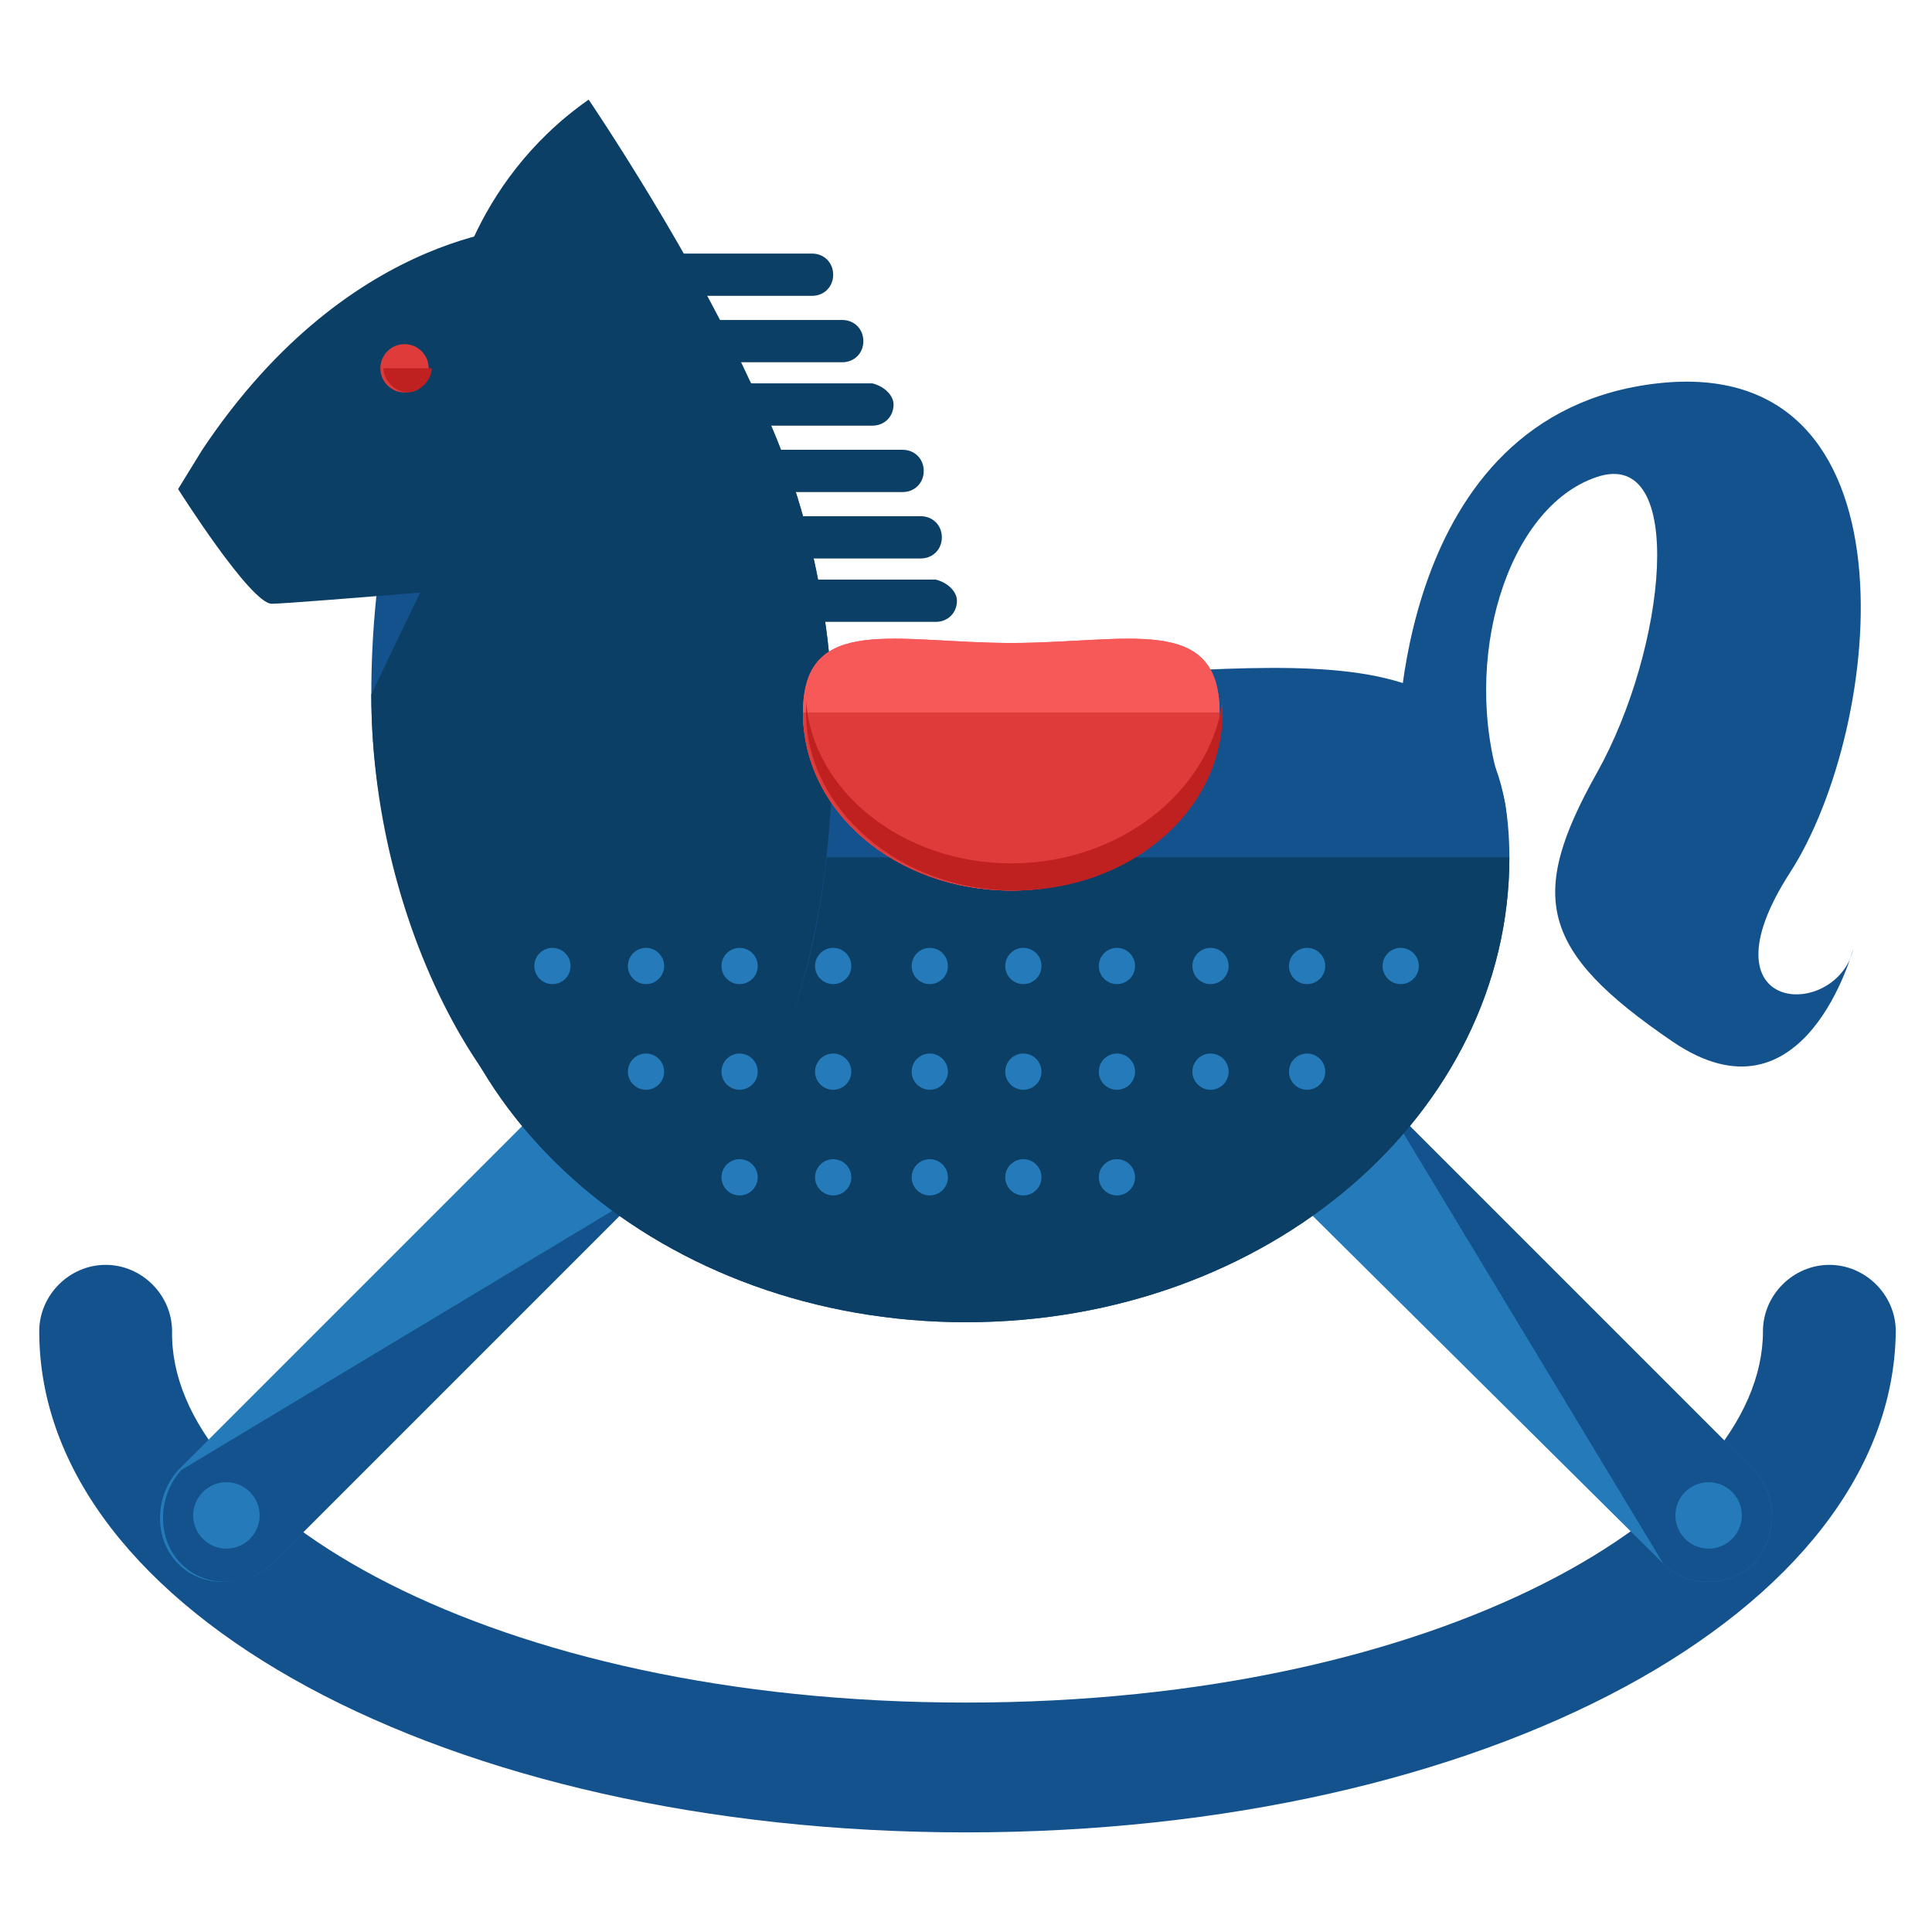 <?xml version="1.0" encoding="utf-8"?>
<!-- Generator: Adobe Illustrator 16.0.0, SVG Export Plug-In . SVG Version: 6.00 Build 0)  -->
<!DOCTYPE svg PUBLIC "-//W3C//DTD SVG 1.1//EN" "http://www.w3.org/Graphics/SVG/1.1/DTD/svg11.dtd">
<svg version="1.1" id="Layer_1" xmlns="http://www.w3.org/2000/svg" xmlns:xlink="http://www.w3.org/1999/xlink" x="0px" y="0px"
	 width="64px" height="64px" viewBox="0 0 64 64" enable-background="new 0 0 64 64" xml:space="preserve">
<g>
	<g>
		<g>
			<g>
				<g>
					<g>
						<path fill="#13528C" d="M32,60.7c-17.2,0-30.7-7.3-30.7-16.6c0-1.2,1-2.2,2.2-2.2s2.2,1,2.2,2.2C5.6,50,16.2,56.4,32,56.4
							S58.4,50,58.4,44.1c0-1.2,1-2.2,2.2-2.2s2.2,1,2.2,2.2C62.7,53.4,49.2,60.7,32,60.7z"/>
					</g>
					<g>
						<g>
							<path fill="#257BBA" d="M7.4,52.4c-0.6,0-1.1-0.2-1.5-0.6c-0.8-0.8-0.8-2.2,0-3.1l12.3-12.3c0.8-0.8,2.2-0.8,3.1,0
								s0.8,2.2,0,3.1L9,51.8C8.6,52.2,8,52.4,7.4,52.4z"/>
						</g>
						<g>
							<path fill="#13528C" d="M21.3,39.5L9,51.8c-0.4,0.4-1,0.6-1.5,0.6c-0.6,0-1.1-0.2-1.5-0.6c-0.8-0.8-0.8-2.2,0-3.1"/>
						</g>
						<g>
							<path fill="#257BBA" d="M56.6,52.4c-0.6,0-1.1-0.2-1.5-0.6L42.7,39.5c-0.8-0.8-0.8-2.2,0-3.1s2.2-0.8,3.1,0l12.3,12.3
								c0.8,0.8,0.8,2.2,0,3.1C57.7,52.2,57.1,52.4,56.6,52.4z"/>
						</g>
						<g>
							<path fill="#13528C" d="M45.8,36.4l12.3,12.3c0.8,0.8,0.8,2.2,0,3.1c-0.4,0.4-1,0.6-1.5,0.6c-0.6,0-1.1-0.2-1.5-0.6"/>
						</g>
					</g>
				</g>
				<path fill="#13528C" d="M50,28.4c0,8.5-8,15.4-18,15.4s-18-6.9-18-15.4c0-8.5,8-5.9,18-5.9S50,19.9,50,28.4z"/>
				<path fill="#0C3F66" d="M50,28.4c0,8.5-8,15.4-18,15.4s-18-6.9-18-15.4"/>
			</g>
			<path fill="#13528C" d="M27.6,24.3c0,8.3-2.4,14.1-6.4,14.1c-4,0-8.9-7.1-8.9-15.4c0-8.3,3.2-15,7.2-15C23.5,8,27.6,16,27.6,24.3
				z"/>
			<path fill="#0C3F66" d="M19.5,8c4,0,8.1,8,8.1,16.3C27.6,32.6,25,39,21,39c-4,0-8.7-7.7-8.7-16"/>
			<path fill="#F75959" d="M40.4,23.6c0,3.2-3.1,5.9-6.9,5.9c-3.8,0-6.9-2.6-6.9-5.9s3.1-2.3,6.9-2.3C37.3,21.3,40.4,20.3,40.4,23.6
				z"/>
			<path fill="#F75959" d="M40.4,23.6c0,3.2-3.1,5.9-6.9,5.9c-3.8,0-6.9-2.6-6.9-5.9s3.1-2.3,6.9-2.3C37.3,21.3,40.4,20.3,40.4,23.6
				z"/>
			<path fill="#E03B3B" d="M40.4,23.6c0,3.2-3.1,5.9-6.9,5.9c-3.8,0-6.9-2.6-6.9-5.9"/>
			<path fill="#BF2121" d="M33.5,28.6c-3.6,0-6.6-2.4-6.8-5.4c0,0.1,0,0.3,0,0.4c0,3.2,3.1,5.9,6.9,5.9c3.8,0,6.9-2.6,6.9-5.9
				c0-0.1,0-0.3,0-0.4C40.1,26.2,37.1,28.6,33.5,28.6z"/>
			<circle fill="#257BBA" cx="7.5" cy="50.2" r="1.1"/>
			<circle fill="#257BBA" cx="56.6" cy="50.2" r="1.1"/>
			<circle fill="#0C3F66" cx="17.8" cy="14" r="6.5"/>
			<path fill="#0C3F66" d="M5.9,16.2c0,0,2.4,3.8,3.1,3.8s10-0.8,10-0.8L17.8,7.5c0,0-6.1-0.1-11.1,7.4L5.9,16.2z"/>
			<circle fill="#E03B3B" cx="13.4" cy="12.2" r="0.8"/>
			<path fill="#BF2121" d="M14.3,12.2c0,0.4-0.4,0.8-0.8,0.8s-0.8-0.4-0.8-0.8"/>
			<path fill="#0C3F66" d="M14.9,10.3c0,0,0.6-4.2,4.6-7c0,0,3.6,5.3,5.6,9.9L17.5,13L14.9,10.3z"/>
			<path fill="#13528C" d="M46.3,24.9c0,0-0.2-11.2,8.6-12.2s7.5,11.4,4.4,16.2s1.6,4.9,2.1,2.5c0,0-1.6,6.1-6,3.1s-4.8-4.8-2.5-8.9
				s3-10.8,0-9.8s-4.5,6.1-3.2,10.2s-4,0.9-4,0.9L46.3,24.9z"/>
		</g>
		<path fill="#0C3F66" d="M27.6,9.1c0,0.4-0.3,0.7-0.7,0.7h-4.5c-0.4,0-0.7-0.3-0.7-0.7l0,0c0-0.4,0.3-0.7,0.7-0.7h4.5
			C27.3,8.4,27.6,8.7,27.6,9.1L27.6,9.1z"/>
		<path fill="#0C3F66" d="M28.6,11.3c0,0.4-0.3,0.7-0.7,0.7h-4.5c-0.4,0-0.7-0.3-0.7-0.7l0,0c0-0.4,0.3-0.7,0.7-0.7h4.5
			C28.3,10.6,28.6,10.9,28.6,11.3L28.6,11.3z"/>
		<path fill="#0C3F66" d="M29.6,13.4c0,0.4-0.3,0.7-0.7,0.7h-4.5c-0.4,0-0.7-0.3-0.7-0.7l0,0c0-0.4,0.3-0.7,0.7-0.7h4.5
			C29.3,12.8,29.6,13.1,29.6,13.4L29.6,13.4z"/>
		<path fill="#0C3F66" d="M30.6,15.6c0,0.4-0.3,0.7-0.7,0.7h-4.5c-0.4,0-0.7-0.3-0.7-0.7l0,0c0-0.4,0.3-0.7,0.7-0.7h4.5
			C30.3,14.9,30.6,15.2,30.6,15.6L30.6,15.6z"/>
		<path fill="#0C3F66" d="M31.2,17.8c0,0.4-0.3,0.7-0.7,0.7H26c-0.4,0-0.7-0.3-0.7-0.7l0,0c0-0.4,0.3-0.7,0.7-0.7h4.5
			C30.9,17.1,31.2,17.4,31.2,17.8L31.2,17.8z"/>
		<path fill="#0C3F66" d="M31.7,19.9c0,0.4-0.3,0.7-0.7,0.7h-4.5c-0.4,0-0.7-0.3-0.7-0.7l0,0c0-0.4,0.3-0.7,0.7-0.7H31
			C31.4,19.3,31.7,19.6,31.7,19.9L31.7,19.9z"/>
	</g>
	<g>
		<circle fill="#257BBA" cx="18.3" cy="32" r="0.6"/>
		<circle fill="#257BBA" cx="21.4" cy="32" r="0.6"/>
		<circle fill="#257BBA" cx="24.5" cy="32" r="0.6"/>
		<circle fill="#257BBA" cx="27.6" cy="32" r="0.6"/>
		<circle fill="#257BBA" cx="30.8" cy="32" r="0.6"/>
		<circle fill="#257BBA" cx="33.9" cy="32" r="0.6"/>
		<circle fill="#257BBA" cx="37" cy="32" r="0.6"/>
		<circle fill="#257BBA" cx="40.1" cy="32" r="0.6"/>
		<circle fill="#257BBA" cx="43.3" cy="32" r="0.6"/>
		<circle fill="#257BBA" cx="46.4" cy="32" r="0.6"/>
	</g>
	<g>
		<circle fill="#257BBA" cx="21.4" cy="35.5" r="0.6"/>
		<circle fill="#257BBA" cx="24.5" cy="35.5" r="0.6"/>
		<circle fill="#257BBA" cx="27.6" cy="35.5" r="0.6"/>
		<circle fill="#257BBA" cx="30.8" cy="35.5" r="0.6"/>
		<circle fill="#257BBA" cx="33.9" cy="35.5" r="0.6"/>
		<circle fill="#257BBA" cx="37" cy="35.5" r="0.6"/>
		<circle fill="#257BBA" cx="40.1" cy="35.5" r="0.6"/>
		<circle fill="#257BBA" cx="43.3" cy="35.5" r="0.6"/>
	</g>
	<g>
		<circle fill="#257BBA" cx="24.5" cy="39" r="0.6"/>
		<circle fill="#257BBA" cx="27.6" cy="39" r="0.6"/>
		<circle fill="#257BBA" cx="30.8" cy="39" r="0.6"/>
		<circle fill="#257BBA" cx="33.9" cy="39" r="0.6"/>
		<circle fill="#257BBA" cx="37" cy="39" r="0.6"/>
		<circle fill="#257BBA" cx="46.4" cy="39" r="0.6"/>
	</g>
</g>
</svg>
